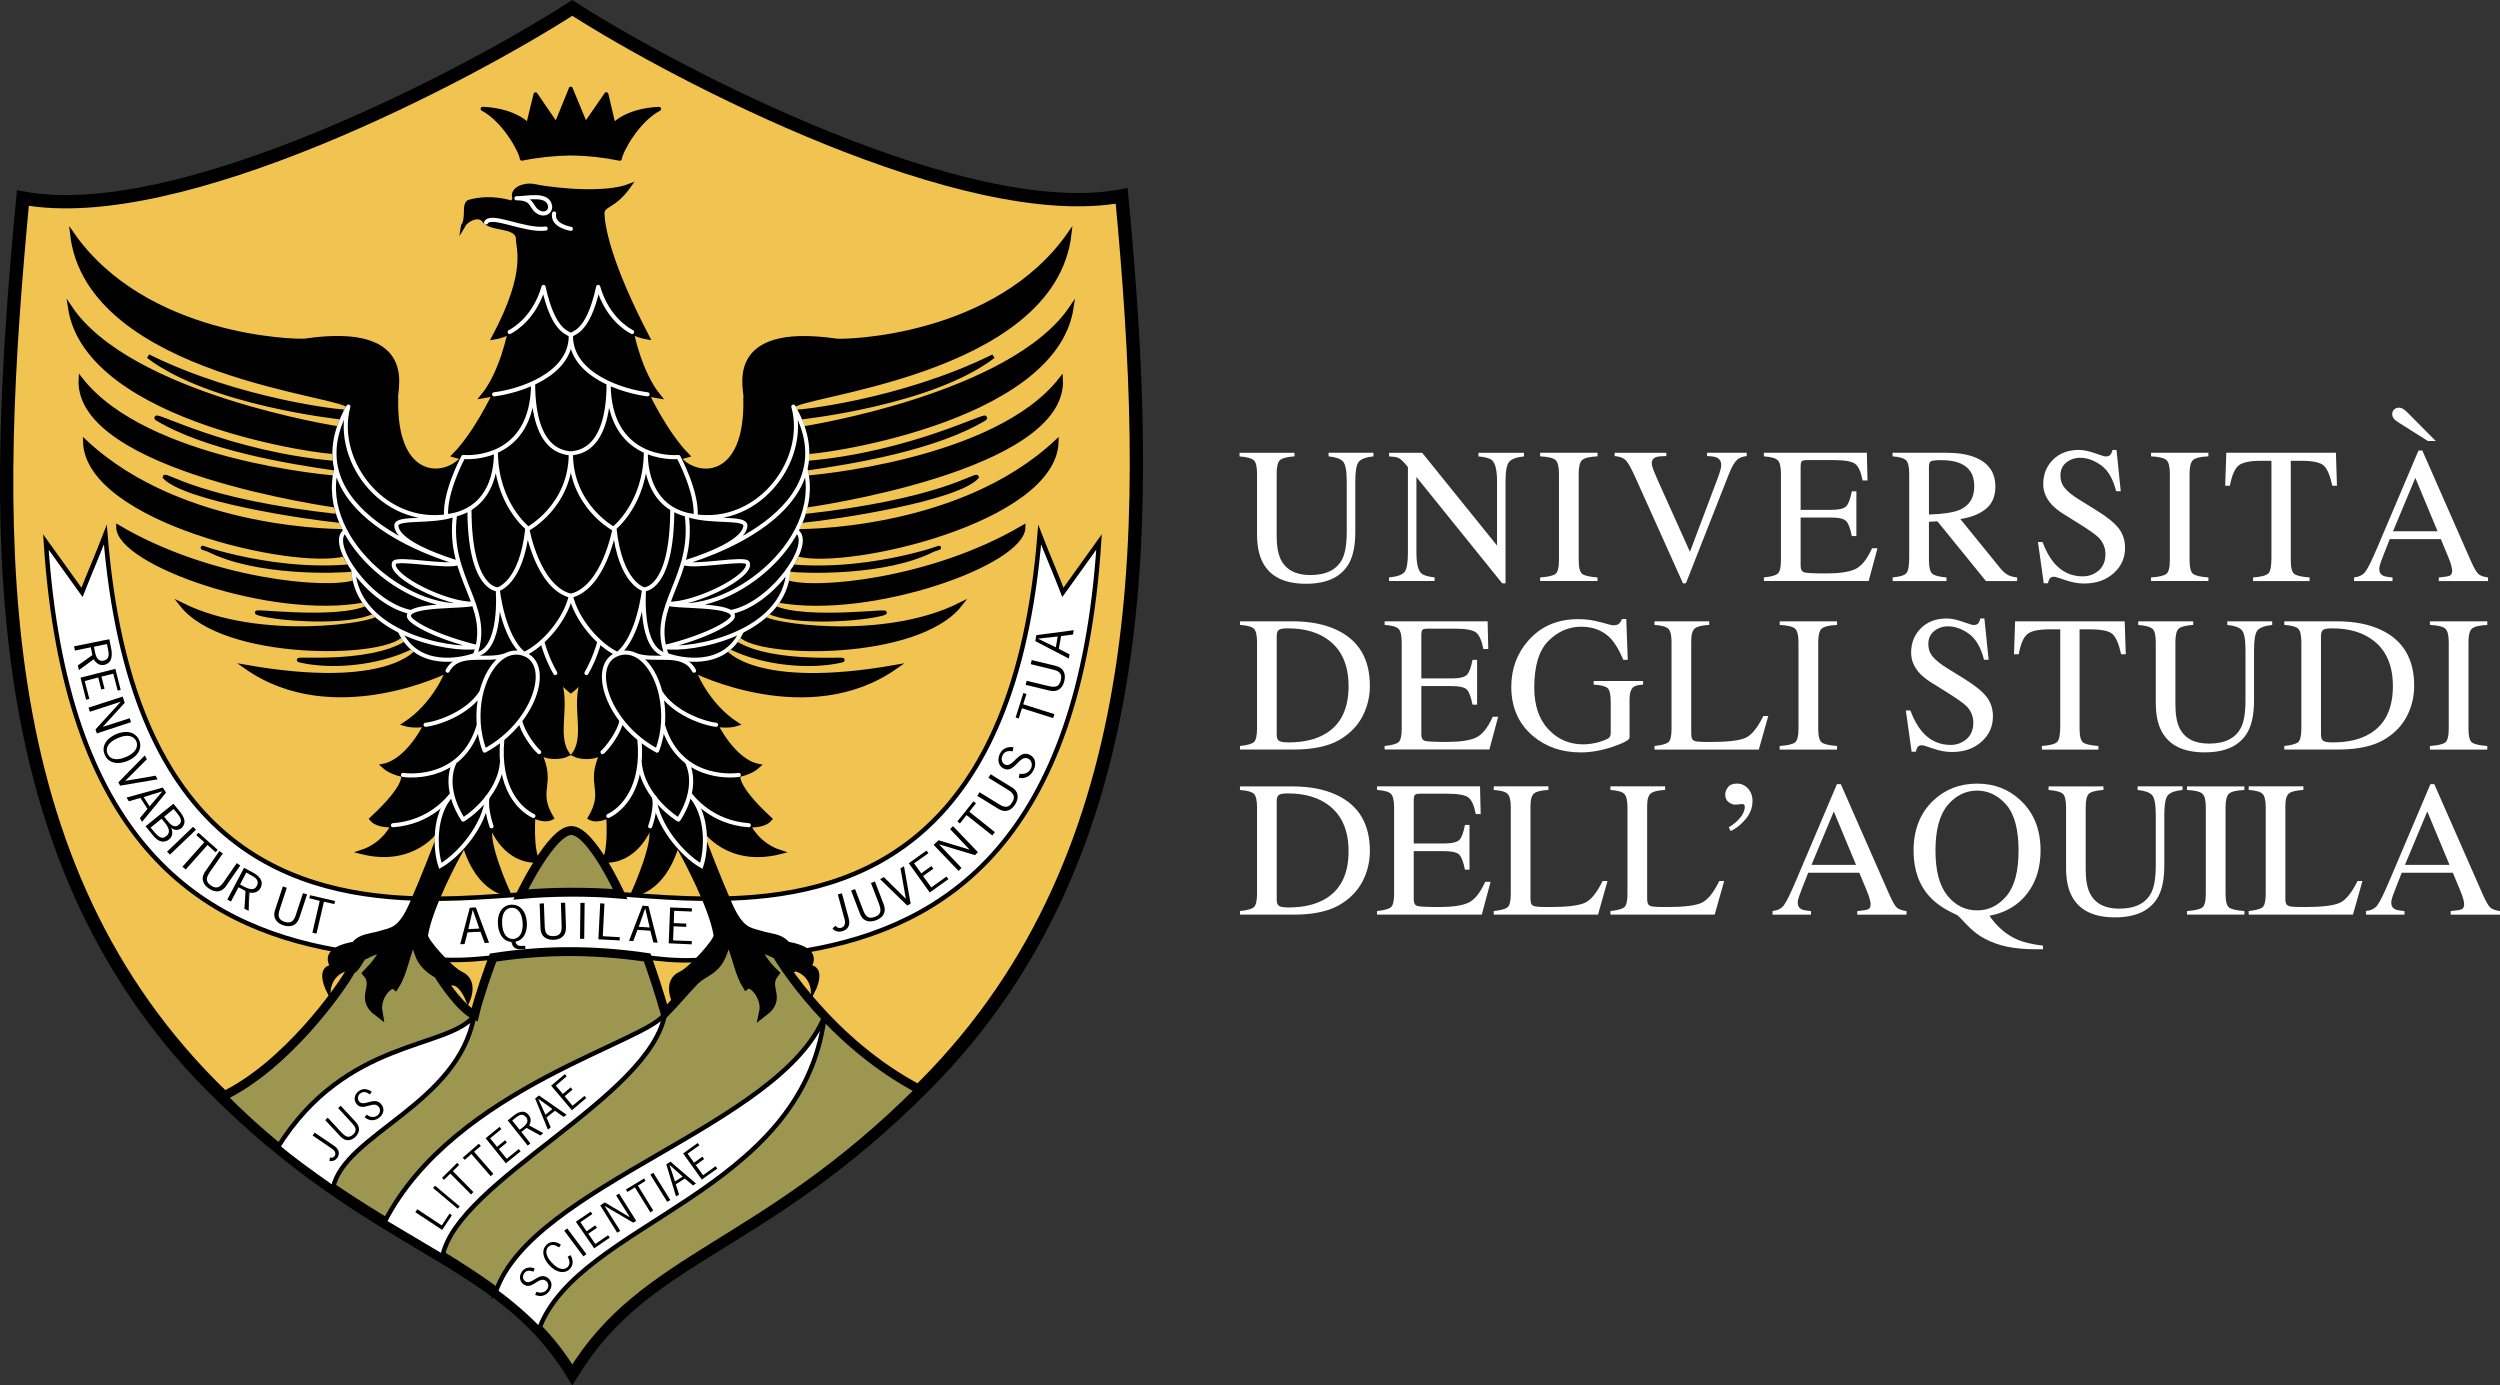 <?xml version="1.0" encoding="UTF-8"?>
<svg id="Livello_2" data-name="Livello 2" xmlns="http://www.w3.org/2000/svg" viewBox="0 0 494.08 273.79">
  <rect x="0" y="0" width="494.08" height="273.79" fill="#333333" stroke="none"/>
  <defs>
    <style>
      .cls-1, .cls-2, .cls-3, .cls-4 {
        fill-rule: evenodd;
      }

      .cls-1, .cls-5 {
        stroke-linecap: round;
        stroke-linejoin: round;
      }

      .cls-1, .cls-5, .cls-3, .cls-6 {
        stroke-width: .81px;
      }

      .cls-1, .cls-3, .cls-7, .cls-8, .cls-9 {
        stroke: #000;
      }

      .cls-2, .cls-9 {
        fill: #fff;
      }

      .cls-5, .cls-8, .cls-6 {
        fill: none;
      }

      .cls-5, .cls-6 {
        stroke: #fff;
      }

      .cls-3, .cls-7, .cls-8, .cls-9, .cls-6 {
        stroke-miterlimit: 6.45;
      }

      .cls-7 {
        fill: #9c9650;
        stroke-width: 1.76px;
      }

      .cls-8 {
        stroke-width: 2.63px;
      }

      .cls-9 {
        stroke-width: .89px;
      }

      .cls-10 {
        fill: #f1c350;
      }
    </style>
  </defs>
  <g id="Livello_1-2" data-name="Livello 1">
    <g id="logo-univaq">
      <g id="Path">
        <path class="cls-10" d="m113.1,271.3c14.62-23.68,37.41-24.29,69.79-56.92,45.83-46.19,44.71-112.8,38.8-175.67-30.96,5.81-88.13-23.98-108.58-37.16C92.64,14.74,35.48,44.92,4.52,39.14-1.4,102-3.96,168.48,41.87,214.66c32.38,32.63,56.61,32.96,71.23,56.64"/>
      </g>
      <g id="Path1">
        <path class="cls-8" d="m113.1,271.3c-14.62-23.68-38.85-24.01-71.23-56.64C-3.96,168.48-1.4,102,4.52,39.14,35.48,44.92,92.64,14.74,113.1,1.56c20.46,13.17,77.62,42.97,108.58,37.16,5.91,62.86,7.03,129.48-38.8,175.67-32.38,32.63-55.08,33.1-69.7,56.78l-.08.13Z"/>
      </g>
      <g id="Path2">
        <path class="cls-9" d="m66.33,187.72c-27.39-4.89-53.45-22.15-57.26-80.6l7.14,9.95c1.56-3.97,3.08-7.45,4.61-11.42,4.83,60.04,34.9,70.97,60.97,71.91l4.71.06c10.52-.08,20.36-1.44,26.78-1.3,6.3-.14,15.75,1.22,26.26,1.3l4.71-.06c26.03-.88,56.37-11.7,61.22-71.91,1.53,3.97,3.06,7.45,4.59,11.42l7.14-9.95c-3.79,58.83-30.16,75.91-57.64,80.69l-21.86,1.93c-8.31.4-13.23-1.66-24.41-1.66-11.82.03-16.67,1.9-25.46,1.61l-21.5-1.96Z"/>
      </g>
      <g id="Shape">
        <path class="cls-4" d="m20.03,130.6c.14.03.28,0,.42-.03.97-.19,1.17-.92.94-2.03l-.25-1.25-1.11.22v-.87l1.58-.3.36,1.83c.08.33.11.64.11.89v.42c-.05,1.36-.86,1.78-1.5,1.92-.19.03-.39.03-.56.03v-.83Zm-1.47-2.78l.22,1.08c.25,1.25.75,1.64,1.25,1.7v.83c-.61-.08-1.17-.5-1.5-1.14l-2.94,2.14-.2-.92,2.86-2.03-.3-1.55-3.14.64-.17-.83,5.39-1.09v.87l-1.47.3Z"/>
      </g>
      <g id="Path3">
        <path class="cls-4" d="m23.25,136.47l-.86-3.33-2.34.58.61,2.39-.64.17-.61-2.39-2.67.7.92,3.53-.64.17-1.11-4.36,6.89-1.75,1.05,4.17-.61.14Z"/>
      </g>
      <g id="Path4">
        <path class="cls-4" d="m17.75,140.66l-.25-.81,6.75-2.19.39,1.25-4.34,4.75,5.34-1.72.25.78-6.76,2.23-.25-.8,5-5.48-6.14,2Z"/>
      </g>
      <g id="Shape1">
        <path class="cls-4" d="m24.08,149.89c.25-.08.53-.17.81-.28,1.97-.83,2.47-2.06,2.06-3.09-.39-.86-1.33-1.36-2.86-.95v-.83c1.64-.33,2.89.3,3.42,1.56.64,1.5-.14,3.17-2.31,4.09-.39.14-.75.28-1.11.33v-.83Zm-.78-4.03c-2,.84-2.5,2.06-2.05,3.09.36.86,1.31,1.37,2.84.94v.83c-1.61.31-2.89-.3-3.39-1.56-.67-1.53.14-3.17,2.28-4.08.39-.17.75-.28,1.11-.33v.83c-.25.06-.5.17-.78.28"/>
      </g>
      <g id="Path5">
        <path class="cls-4" d="m23.75,155.28l-.36-.67,5.22-5.31.42.75-4.28,4.28,6-1.03.39.72-7.39,1.25Z"/>
      </g>
      <g id="Shape2">
        <path class="cls-4" d="m32.09,156.39l-1.84.56v-.75l1.92-.56.64,1-2.55,3.14v-1.23l1.84-2.16Zm-1.84.56l-1.86.58,1.17,1.83.69-.81v1.23l-2.17,2.64-.44-.73,1.5-1.83-1.39-2.17-2.28.67-.47-.73,5.25-1.45v.75Z"/>
      </g>
      <g id="Shape3">
        <path class="cls-4" d="m32.92,162c.64.78,1.45,1.81,2.39,1.03.97-.8.17-1.72-.48-2.53l-.53-.61-1.39,1.14v-1.08l1.36-1.11,1.39,1.7c.56.72.78,1.31.81,1.8v.08c-.03.56-.31.98-.61,1.25-.61.47-1.36.47-2.03-.05.39.88.28,1.7-.42,2.28-.17.11-.3.23-.5.31v-1c.53-.47.73-1.08,0-2.17v-1.03Zm0,0v1.03c-.08-.11-.2-.25-.31-.39l-.67-.83-2.17,1.75.64.77c1.2,1.48,1.83,1.42,2.42.92.03,0,.06-.03.08-.06v1c-.67.28-1.61.25-2.69-1.11l-1.45-1.78,4.14-3.36v1.08l-.47.39.47.58Z"/>
      </g>
      <g id="Path6">
        <path class="cls-4" d="m33.59,168.9l-.58-.58,5.14-4.92.58.58-5.14,4.92Z"/>
      </g>
      <g id="Path7">
        <path class="cls-4" d="m42.59,168.42l-1.58-1.42-4.31,4.84-.64-.55,4.31-4.84-1.58-1.39.42-.5,3.81,3.39-.42.47Z"/>
      </g>
      <g id="Path8">
        <path class="cls-4" d="m44.7,175.09c-1.11,1.56-2.5,1.14-3.44.5-.92-.64-1.78-1.81-.7-3.36l2.78-4.03.7.47-2.5,3.58c-.61.92-1.17,1.86.14,2.75,1.31.92,2,.08,2.64-.84l2.47-3.58.69.47-2.78,4.02Z"/>
      </g>
      <g id="Shape4">
        <path class="cls-4" d="m49.18,175.62c.92.28,1.34-.08,1.58-.55.44-.86.03-1.47-.97-2l-.61-.33v-.72l.69.36c1.42.75,1.84,1.53,1.86,2.2v.09c-.03.3-.11.61-.25.83-.39.75-1.25,1.09-2.17.89l-.14,2.44v-3.2Zm-1.75-.83l.98.53c.31.14.55.25.78.3v3.2l-.05,1.2-.83-.42.22-3.5-1.39-.75-1.5,2.83-.72-.39,3.31-6.28.97.5v.72l-.53-.28-1.22,2.34Z"/>
      </g>
      <g id="Path9">
        <path class="cls-4" d="m59.15,181.4c-.61,1.81-2.08,1.81-3.14,1.48-1.06-.36-2.25-1.25-1.64-3.06l1.53-4.64.78.28-1.36,4.14c-.33,1.05-.59,2.08.92,2.58,1.5.5,1.95-.5,2.28-1.53l1.36-4.14.81.25-1.53,4.64Z"/>
      </g>
      <g id="Path10">
        <path class="cls-4" d="m66.08,178.68l-2.06-.47-1.47,6.31-.81-.2,1.45-6.28-2.06-.51.14-.61,4.95,1.14-.14.61Z"/>
      </g>
      <g id="Shape5">
        <path class="cls-4" d="m93.65,183.57l1.08-.06-1.08-3.08v-1.09h.39l2.61,6.98-.86.05-.83-2.22-1.3.05v-.64Zm-.2-3.73h-.03l-.86,3.78,1.09-.05v.64l-1.25.06-.59,2.31-.86.03,1.89-7.2.81-.06v1.09l-.2-.59Z"/>
      </g>
      <g id="Shape6">
        <path class="cls-4" d="m101.26,185.57h.2c1.08-.08,1.97-1.06,1.83-3.22-.14-2.03-1.03-2.92-2.03-2.94v-.62c1.53.03,2.73,1.28,2.86,3.51.09,1.39-.28,3.39-2.25,3.81.2.86.86.86,1.36.83l.56-.03.05.64-.56.03c-.89.06-1.64,0-2.03-.83v-1.17Zm-2.03-2.97c.11,2.03,1,2.92,2.03,2.97v1.17c-.08-.17-.14-.36-.19-.58-1.97-.17-2.58-2.12-2.67-3.51v-.72c.09-1.89,1.17-3.06,2.61-3.14h.25v.62h-.19c-1.11.05-1.97,1.05-1.83,3.2"/>
      </g>
      <g id="Path11">
        <path class="cls-4" d="m111.85,183.27c.05,1.91-1.31,2.44-2.42,2.47-1.14.02-2.53-.39-2.61-2.28l-.17-4.89.84-.03.16,4.36c.03,1.11.17,2.17,1.75,2.11,1.59-.05,1.64-1.14,1.59-2.22l-.14-4.36.84-.03.17,4.87Z"/>
      </g>
      <g id="Path12">
        <path class="cls-4" d="m114.63,185.54l.08-7.11h.83s-.08,7.11-.08,7.11h-.83Z"/>
      </g>
      <g id="Path13">
        <path class="cls-4" d="m119.13,185.02l3.36.2-.03.64-4.2-.22.36-7.11.84.05-.33,6.45Z"/>
      </g>
      <g id="Shape7">
        <path class="cls-4" d="m127.52,179.51l-.2.55v-1.03l.83.05,1.83,7.23-.86-.06-.58-2.31-1.23-.08v-.64l1.09.09-.89-3.81Zm-.2.55l-1.08,3.11,1.08.05v.64l-1.33-.09-.84,2.22-.83-.06,2.67-6.95.33.03v1.03Z"/>
      </g>
      <g id="Path14">
        <path class="cls-4" d="m136.72,180.15l-3.48-.14-.08,2.42,2.48.11-.03.64-2.48-.11-.11,2.78,3.7.14-.03.64-4.53-.2.28-7.09,4.31.17-.03.64Z"/>
      </g>
      <g id="Path15">
        <path class="cls-4" d="m167.74,181.55c.44,1.64-.5,2.28-1.33,2.5-.72.2-1.5,0-1.89-.58l.64-.53c.17.36.61.55,1.06.44.64-.17.94-.8.72-1.61l-1.36-5,.81-.22,1.36,5Z"/>
      </g>
      <g id="Path16">
        <path class="cls-4" d="m174.65,178.76c.67,1.78-.47,2.73-1.5,3.11-1.06.39-2.53.48-3.2-1.31l-1.75-4.56.78-.3,1.56,4.06c.39,1.03.86,2.03,2.37,1.44,1.47-.55,1.16-1.61.78-2.64l-1.56-4.05.78-.31,1.75,4.56Z"/>
      </g>
      <g id="Path17">
        <path class="cls-4" d="m179.96,178.6l-.67.36-5.36-5.22.75-.39,4.31,4.25h.03l-1.06-6,.7-.39,1.31,7.39Z"/>
      </g>
      <g id="Path18">
        <path class="cls-4" d="m183.49,168.62l-2.84,2,1.42,1.98,2-1.44.39.53-2.03,1.44,1.62,2.25,3-2.14.39.5-3.69,2.64-4.14-5.78,3.5-2.5.39.52Z"/>
      </g>
      <g id="Path19">
        <path class="cls-4" d="m190.02,171.54l-.58.58-4.92-5.14.94-.92,6.17,1.86-3.86-4.06.58-.58,4.92,5.14-.59.58-7.11-2.14,4.45,4.67Z"/>
      </g>
      <g id="Path20">
        <path class="cls-4" d="m192.89,158.75l-1.33,1.67,5.05,4.03-.5.67-5.09-4.03-1.31,1.66-.5-.41,3.17-3.97.5.38Z"/>
      </g>
      <g id="Path21">
        <path class="cls-4" d="m199.92,155.56c1.64,1,1.31,2.41.73,3.39-.61.95-1.72,1.9-3.36.89l-4.14-2.55.44-.72,3.7,2.28c.94.59,1.92,1.09,2.75-.28.84-1.33-.05-2-.97-2.56l-3.73-2.3.44-.69,4.14,2.56Z"/>
      </g>
      <g id="Path22">
        <path class="cls-4" d="m200.14,148.47c-.83-.11-1.58-.06-2.03.86-.31.64-.11,1.47.5,1.77,1.61.75,2.64-3.03,4.89-1.94,1.11.53,1.36,1.78.8,2.97-.61,1.28-1.75,1.86-2.97,1.58l.17-.8c.86.19,1.81-.14,2.25-1.03.34-.75.14-1.61-.55-1.95-1.78-.84-2.69,3-4.83,1.97-1.06-.5-1.31-1.75-.78-2.89.53-1.14,1.64-1.5,2.7-1.33l-.14.78Z"/>
      </g>
      <g id="Path23">
        <path class="cls-4" d="m202.86,137.16l-.64,2.03,6.17,1.95-.25.78-6.17-1.95-.64,2.03-.61-.2,1.53-4.84.61.2Z"/>
      </g>
      <g id="Path24">
        <path class="cls-4" d="m208.62,131.6c1.86.44,2,1.92,1.72,3-.25,1.08-1.03,2.3-2.89,1.89l-4.75-1.14.2-.81,4.25,1.03c1.08.25,2.14.41,2.5-1.14.39-1.53-.64-1.89-1.72-2.14l-4.23-1.03.2-.81,4.73,1.14Z"/>
      </g>
      <g id="Shape8">
        <path class="cls-4" d="m207.11,127.18l1.56.75.36-2.14-1.92.22v-.78l5.09-.69-.14.86-2.36.31-.44,2.53,2.11,1.08-.14.83-4.11-2.14v-.83Zm-1.95-.95l1.95.95v.83l-2.5-1.31.19-1.17,2.31-.31v.78l-1.95.22Z"/>
      </g>
      <g id="Path25">
        <path class="cls-7" d="m43.92,216.7c27.65,28.13,55.5,31.82,69.18,54.61,14.21-23.23,37.32-24.5,68.75-55.94-17.84-9.3-27.77-25.69-28.32-26.7-1.14-.6-2.79-1.2-3.86-1.45,0,1.14,1.74,3.62,3.39,5.14-2.25,2.88,1.59,4.79-2.14,7.64.63-2.89-2.21-6.21-3.39-5.37-2.04-3.33-2.48-9.38-4.09-8.48-1.29,6.26-4.26,5.34-6.72,8.28-.82.82-3.77,4.24-5.28,5.76-1.31-4.47-2.38-7.71-3.54-10.97-11.51-1.68-21.25-1.39-30.45.03-.7,1.77-2.88,7.93-3.66,11.36-2.69-1.3-6.07-6.19-7.19-8.07-3.28-1.9-3.76-3.6-4.42-6.39-1.64-.87-1.98,5.14-4.08,8.48-.87-.78-3.97,2.01-3.39,5.37-3.73-2.82.14-4.93-2.11-7.64,1.12-1.12,3.23-3.5,3.39-5.13-1.02.22-2.8.86-3.84,1.44-.26.06-.39.12-.51.24-.65.55-1.33,2.43-2.21,2.73-1.94,3.66-12.9,19.11-25.49,25.07Z"/>
      </g>
      <g id="Path26">
        <path class="cls-7" d="m102.91,176.78s6.05-12.64,9.99-12.64,9.68,12.57,9.68,12.57c-6.06-.56-14.01-.48-19.67.07Z"/>
      </g>
      <g id="Path27">
        <path class="cls-9" d="m98,255.27c2.75,1.95,6.56,5.26,8.53,7.42,7.75-21.2,52.02-26.62,56.43-61.85-8.67,21.59-57.71,33.32-64.97,54.44Z"/>
      </g>
      <g id="Path28">
        <path class="cls-4" d="m105.45,251.32c-.69-.25-1.36-.36-1.86.33-.34.47-.31,1.2.2,1.56,1.27.95,2.67-1.97,4.47-.67.89.67.95,1.75.28,2.64-.69.95-1.75,1.19-2.78.72l.28-.61c.69.31,1.58.22,2.05-.44.42-.53.36-1.31-.19-1.7-1.42-1.06-2.73,1.94-4.45.66-.83-.61-.89-1.69-.28-2.53.61-.83,1.61-.95,2.5-.59l-.22.61Z"/>
      </g>
      <g id="Path29">
        <path class="cls-4" d="m110.48,246.52c-.64-.42-1.39-.75-2.06-.14-.67.61-.69,1.75.64,3.17,1.31,1.42,2.42,1.5,3.09.89.61-.58.42-1.41.03-2.06l.56-.33c.58.92.64,2-.2,2.81-1,.92-2.59.7-4-.83-1.42-1.55-1.5-3.14-.5-4.06.86-.78,1.92-.61,2.81.03l-.36.53Z"/>
      </g>
      <g id="Path30">
        <path class="cls-4" d="m111.51,243.23l.6-.45,3.79,5.07-.6.45-3.79-5.07Z"/>
      </g>
      <g id="Path31">
        <path class="cls-4" d="m117.07,239.93l-2.36,1.61,1.22,1.81,1.7-1.17.33.48-1.7,1.16,1.39,2.03,2.53-1.73.33.48-3.08,2.11-3.62-5.25,2.92-2,.33.47Z"/>
      </g>
      <g id="Path32">
        <path class="cls-4" d="m122.57,243.26l-.59.36-3.36-5.4.92-.58,4.86,2.89.03-.03-2.67-4.25.59-.36,3.39,5.39-.59.36-5.64-3.31v.03l3.06,4.89Z"/>
      </g>
      <g id="Path33">
        <path class="cls-4" d="m127.57,233.39l-1.5.92,3.03,4.92-.58.36-3.03-4.92-1.5.89-.3-.47,3.61-2.2.28.5Z"/>
      </g>
      <g id="Path34">
        <path class="cls-4" d="m132.47,237.17l-.61.36-3.33-5.39.59-.36,3.36,5.39Z"/>
      </g>
      <g id="Shape9">
        <path class="cls-4" d="m133.6,233.37l1.31-.84-1.31-1.17v-.83l3.94,3.36-.58.39-1.61-1.36-1.75,1.11v-.66Zm0,3.08l.61-.36-.61-1.89v2.25Zm-1.28-6.22l1.08,3.28.2-.14v.66l-.03.03.03.14v2.25l-1.92-6.34.84-.53,1.08.95v.83l-1.28-1.14Z"/>
      </g>
      <g id="Path35">
        <path class="cls-4" d="m138.22,226.34l-2.33,1.66,1.28,1.78,1.64-1.19.34.47-1.64,1.2,1.44,2,2.47-1.78.34.47-3.06,2.17-3.69-5.17,2.89-2.06.33.45Z"/>
      </g>
      <g id="Path36">
        <path class="cls-9" d="m76,241.49c3.67,2.19,7.98,4.75,11.45,6.81,2.89-14.95,41.3-31.43,43.99-48.11-2.31,5.45-41.68,14.48-55.44,41.3Z"/>
      </g>
      <g id="Path37">
        <path class="cls-4" d="m87.31,242.18l1.53-2.33.47.33-1.92,2.89-5.31-3.5.39-.58,4.84,3.19Z"/>
      </g>
      <g id="Path38">
        <path class="cls-4" d="m85.59,234.79l.39-.46,4.87,4.09-.39.46-4.87-4.09Z"/>
      </g>
      <g id="Path39">
        <path class="cls-4" d="m90.75,230.23l-1.25,1.22,4.06,4.14-.47.47-4.09-4.11-1.25,1.22-.39-.39,3-2.97.39.42Z"/>
      </g>
      <g id="Path40">
        <path class="cls-4" d="m95.03,226.48l-1.34,1.14,3.81,4.36-.53.47-3.81-4.39-1.31,1.17-.39-.45,3.17-2.75.39.45Z"/>
      </g>
      <g id="Path41">
        <path class="cls-4" d="m99.09,223.15l-2.22,1.81,1.36,1.7,1.59-1.31.36.44-1.59,1.3,1.55,1.92,2.39-1.92.36.45-2.92,2.36-4-4.95,2.75-2.25.36.44Z"/>
      </g>
      <g id="Shape10">
        <path class="cls-4" d="m102.73,223.26l.69-.53c1.06-.86.92-1.47.53-1.95-.36-.44-.78-.56-1.22-.39v-.59c.89-.28,1.44.16,1.78.59.47.58.47,1.36.05,2.02l2.81,1.53-.58.47-2.72-1.5-1.03.8,1.78,2.26-.53.44-1.55-1.97v-1.19Zm-.03.03l.03-.03v1.19l-2.39-3.03,1.2-.95c.44-.36.86-.59,1.2-.67v.59c-.22.08-.45.22-.67.39l-.84.67,1.47,1.83Z"/>
      </g>
      <g id="Shape11">
        <path class="cls-4" d="m107.79,220.28v.03l1.39-1.12-1.39-1.03v-.78l4.17,2.92-.56.44-1.72-1.22-1.67,1.33.83,1.95-.56.45-.5-1.22v-1.75Zm-1.39-3.11h-.03l1.42,3.11v1.75l-2.03-4.92.75-.61,1.28.89v.78l-1.39-1Z"/>
      </g>
      <g id="Path42">
        <path class="cls-4" d="m112.01,212.7l-2.17,1.86,1.39,1.64,1.56-1.3.36.44-1.56,1.3,1.56,1.89,2.36-1.94.36.41-2.84,2.42-4.11-4.86,2.72-2.28.36.42Z"/>
      </g>
      <g id="Path43">
        <path class="cls-9" d="m54.95,226.64c13.48-21.48,33.44-19.21,38.75-25.86-3.17,17.54-25.69,23.38-27.89,34-5.06-3.58-8.09-5.75-10.86-8.14Z"/>
      </g>
      <g id="Path44">
        <path class="cls-4" d="m66.05,226.46c1.22.86,1,1.77.61,2.36-.36.5-.97.77-1.56.61l.11-.69c.31.17.7.05.92-.25.31-.48.11-1.06-.5-1.45l-3.84-2.62.39-.58,3.86,2.61Z"/>
      </g>
      <g id="Path45">
        <path class="cls-4" d="m70.3,221.73c1.14,1.25.58,2.33-.08,2.97-.69.64-1.81,1.12-2.98-.14l-2.97-3.2.5-.47,2.67,2.87c.67.72,1.39,1.36,2.34.47.97-.89.36-1.64-.31-2.36l-2.64-2.87.5-.47,2.97,3.2Z"/>
      </g>
      <g id="Path46">
        <path class="cls-4" d="m73.11,216.31c-.61-.44-1.19-.72-1.89-.22-.47.33-.64,1.06-.28,1.55.94,1.28,3.14-1.14,4.47.67.67.88.39,1.94-.5,2.61-.95.69-2.03.61-2.86-.14l.44-.5c.56.5,1.42.67,2.08.17.55-.39.72-1.14.3-1.67-1.03-1.42-3.17,1.06-4.45-.66-.61-.84-.34-1.89.5-2.5.83-.61,1.81-.42,2.56.16l-.39.53Z"/>
      </g>
      <g id="Path47">
        <path class="cls-1" d="m112.82,30.33c3.28.03,6.53.39,9.67,1.03.23-1.56,3.5-7.59,7.76-9.84-6.48.28-8.98,3.2-8.98,3.2l-1.44-6.09-4.12,5.97-2.92-7.06h.03l-2.89,7.09-4.09-5.98-1.47,6.06s-2.5-2.92-8.98-3.2c4.25,2.25,7.53,8.28,7.75,9.84,3.14-.64,6.39-.98,9.64-1.03"/>
      </g>
      <g id="Path48">
        <path class="cls-3" d="m112.82,136.58c1.31-1.03,2.28-2.19,3.08-3.56-3.3,5.06.48,12.03-2.5,16.07,1.28.67,4.17.89,5.67-.45-3.14,6.67.89,7.26-2.48,13.01,1.59.81,3.62-.39,3.62-.39,0,0,.5,6.72-.86,8.86,6.31.17,8.78-6,9.14-6.81,1.5,2.64-3.45,13.4-3.45,13.4,0,0,5.91-.16,8.78-9.75,1.79,2.97,6.78,12.64,7.59,17.78.47.86-5.14,6.95-6.92,7.67-3.14,1.45-1.37,5.31-1.37,5.31,0,0,1.5-4,3.58-3.28,2.42-2.83,5.53-2.11,6.75-8.28,1.64-.87,2.08,5.39,4.09,8.47.83-.77,4,2,3.39,5.37,3.73-2.83-.14-4.84,2.11-7.64-3.45-3.45-3.39-5.14-3.39-5.14,0,0,2.17.53,3.83,1.45,1.34.11,1.78,3.89,3.81,2.89,3.3,1.03,3.39,4.33,3.39,4.33,0,0,2.37-4.64-.78-4.78,3.08-4.84-8.26-4.78-4.31-4.72-1.39-1.53-3.25-1.42-5.31-2.06-2.06-.64-3.7-.5-5.95-5.59-2.25-5.09-5.03-12.37-5.03-12.37l-.13-2.47s4.58,7.14,15.03,4.5c-4.61-1.5-6.25-5.31-6.25-5.31,0,0,2.97.31,4.25-1.22-7.42-6.84-6.22-8.73-6.22-8.73,0,0,2.31-.33,3.89-1.78-4.92-.97-8.37-8.11-8.37-8.11,0,0,2.42.39,4.11-.14-6.06-3.92-8.47-10.56-8.47-10.56,0,0,22.62,11.42,39.88-.75-28.04,4.95-33.77-3.06-33.77-3.06,0,0,.66-.42,1.08-.83,6.92,3.39,16.01,3.97,21.79,2.67,3.34-.75-13.23,1.27-20.92-3.59.42-.53.89-1.22,1.03-1.55,3.75,4.31,35.1,4.73,43.49-5.92-15.48,7.7-38.59,3.87-38.9,2.49.61-.53.46-.36,1.18-1.08,4.98,2.42,18.65,1.46,22.55.29,2.92-.86-15.21,1.8-21.71-1.2.42-.47.68-.91.99-1.33,18.23,3.33,48.43-7.39,48.43-14.53-17.98,10.64-41.37,12.8-46.81,10.86.3-1.62.31-1.85.36-2.45,3.14.36,19.22.93,28.69-3.96,5.53-1.97-11.08,4.92-28.25,3.31.44-.81.91-1.33,1.35-2.36,9.89,2.67,50.8-6.7,51.21-22.26-19.43,18.2-51.49,17.67-51.49,17.67,0,0,.5-.96,1-2.02,7.56-.75,30.56-4.32,34.73-8.65-.08-.75-7.13,4.76-34.42,7.73.3-.65.6-2.11.6-2.11,0,0,51.41-7.06,50.44-24.98-12.86,16.56-50.19,19.45-50.19,19.45,0,0-.19-1.24-.31-1.76,9.67-1.39,25.77-4.08,35.44-9.91,1.42-1.58-14.19,7-35.23,8.78.14-1.14.15-1.65.13-2.22,0,.52,48.89-5.59,52.28-28.54-11.73,17.56-53.06,23.93-53.06,23.93,0,0-.53-1.4-.84-2.11.47-.1,26.02-2.72,38.42-12.14-18.09,8.95-38.86,11.14-39,10.91-.22-.36-.31-.54-.55-.94-.77-2.42,51.42-6.06,54.61-34.18-14.42,20.71-44.33,21.32-46.02,21.12-22.71-3.31-17.59,10.31-18.04,11.34.44,16.68-9.83,16.11-13.25,11.7.47-.05.52.03,1.8-.36-4.25-4.28-7.92-12.03-7.92-12.03,0,0,1.58.19,2.28.33-3.82-4.67-5.36-12.64-5.36-12.64,0,0,1.36.75,3.14,1.03-7.92-15.23-8.84-22.12-8.95-24.51.11-1.92,2.2-1.14,5.25-5.42-3.98,1.5-10.83.93-11.53.91,0,0-4.86-.36-6.92-.86-2.2-.5-4.59.53-4.25,2.09.31.42-.44,1.17-.44,1.17,0,0-4.03-1.47-8.53-.17-1.06.75,0,3.06-1.2,4.97.14-1.03,3-2.92,4.2-1.33,1.33,1.89,6.14.89,6.73,3.36-.14,2.03,2.39,6.39-4.78,19.81,1.78-.28,3.14-1.06,3.14-1.06,0,0-1.51,7.97-5.34,12.64.7-.14,2.28-.33,2.28-.33,0,0-3.67,7.75-7.92,12.03,1.28.39,1.33.31,1.81.36-3.42,4.41-13.7,4.98-13.25-11.7-.45-1.03,4.67-14.65-18.04-11.34-1.69.2-31.6-.41-46.02-21.12,3.19,28.12,55.39,31.76,54.61,34.18-.24.4-.33.57-.55.94-.14.22-20.91-1.96-39-10.91,12.4,9.42,37.94,12.04,38.42,12.14-.31.71-.84,2.11-.84,2.11,0,0-41.33-6.36-53.06-23.93,3.39,22.96,52.29,29.07,52.28,28.54-.02.57,0,1.08.13,2.22-21.04-1.78-36.65-10.37-35.23-8.78,9.67,5.84,25.77,8.53,35.44,9.91-.12.51-.31,1.76-.31,1.76,0,0-37.32-2.89-50.19-19.45-.97,17.93,50.44,24.98,50.44,24.98,0,0,.3,1.47.6,2.11-27.29-2.97-34.34-8.48-34.42-7.73,4.17,4.34,27.17,7.9,34.73,8.65.5,1.06,1,2.02,1,2.02,0,0-32.06.53-51.48-17.67.42,15.56,41.32,24.93,51.21,22.26.45,1.03.91,1.56,1.35,2.36-17.17,1.61-33.78-5.28-28.25-3.31,9.48,4.89,25.55,4.32,28.69,3.96.05.61.06.83.37,2.45-5.45,1.95-28.83-.21-46.81-10.86,0,7.14,30.2,17.87,48.43,14.53.3.42.57.86.99,1.33-6.5,3-24.63.34-21.71,1.2,3.89,1.17,17.57,2.13,22.55-.29.72.72.57.55,1.18,1.08-.31,1.39-23.42,5.21-38.9-2.49,8.39,10.65,39.74,10.23,43.49,5.92.14.34.6,1.02,1.03,1.55-7.7,4.86-24.26,2.84-20.93,3.59,5.78,1.31,14.87.73,21.79-2.67.42.42,1.08.83,1.08.83,0,0-5.72,8-33.77,3.06,17.26,12.17,39.88.75,39.88.75,0,0-2.42,6.64-8.47,10.56,1.7.53,4.11.14,4.11.14,0,0-3.45,7.14-8.37,8.11,1.58,1.45,3.89,1.78,3.89,1.78,0,0,1.19,1.89-6.22,8.73,1.28,1.53,4.25,1.22,4.25,1.22,0,0-1.64,3.81-6.25,5.31,10.45,2.64,15.03-4.5,15.03-4.5l-.13,2.47s-2.79,7.28-5.04,12.37c-2.25,5.08-3.89,4.95-5.95,5.59-2.05.64-3.92.53-5.3,2.06,3.95-.05-7.39-.11-4.31,4.72-3.14.14-.78,4.78-.78,4.78,0,0,.08-3.3,3.39-4.33,2.02,1,2.47-2.78,3.81-2.89,1.66-.92,3.83-1.45,3.83-1.45,0,0,.05,1.69-3.39,5.14,2.25,2.81-1.61,4.81,2.11,7.64-.61-3.36,2.56-6.14,3.39-5.37,2-3.08,2.44-9.34,4.08-8.47,1.22,6.17,4.34,5.44,6.75,8.28,2.08-.72,3.58,3.28,3.58,3.28,0,0,1.78-3.86-1.36-5.31-1.78-.72-7.39-6.81-6.92-7.67.81-5.14,5.8-14.81,7.59-17.78,2.86,9.59,8.78,9.75,8.78,9.75,0,0-4.95-10.76-3.45-13.4.36.81,2.84,6.98,9.15,6.81-1.36-2.14-.86-8.86-.86-8.86,0,0,2.03,1.19,3.61.39-3.36-5.75.67-6.34-2.47-13.01,1.5,1.34,4.39,1.11,5.67.45-2.97-4.03.81-11-2.5-16.07.8,1.37,1.78,2.53,3.08,3.56Z"/>
      </g>
      <g id="Shape12">
        <path class="cls-5" d="m107.18,126.85c.86,3,1.92,5.09,2.56,6.17m-13.43,24.55c-.28,2.11.45,4.63.83,5.74m12.37-121.12c-.45,2.47,3.31,3.03,3.31,3.03m-10.76-6.03c2.14,0,6.42-1.14,6.67,1.69,0,1.14-1.28,1.81-2.58.86-1.31-.95-.78-2.56-4.09-2.56Zm-6,4.78c.97-1.83,7.67,1.75,11.78,1.2"/>
      </g>
      <g id="Path49">
        <path class="cls-6" d="m93.89,129.43c-2.45.92-11.34,3-14.87-4.72"/>
      </g>
      <g id="Shape13">
        <path class="cls-5" d="m89.89,150.54c-2.64,5.48,1.66,11.44,1.66,11.44,0,0,7.14-4.34,7.67-11.45m-10.76-17.98c2.22-4.11,7.81-1.64,11.54-3.09m6.56,19.18c-.99-.84-3.33-3.94-3.75-6.22m2.61,18.84c-2.64-1.25-7.09-5.48-6.14-15.15m-21.62,16.98c7.41-.54,10.98-5.39,11.68-6.09m-9.7-3.85c1.92.28,11.9.77,14.99-9.88m-10.52-.03c2.75-.31,8.62-2.5,11.03-6.5m-.17.75c1.2-5.59,4.72-9.67,8.62-8.23,5.67,2.09,2.05,13.84-7.81,19.09-1.39-3.59-1.5-7.5-.81-10.87Zm-.66-9.62c-5.23.84-23.85-2.52-24.5-15.33m-1.52-7.6c-3.7,2.25,4.75,14.46,12.92,16.02m-14.76-28.31c-3.69,14.79,15.71,29.38,27.16,26.66m.7,8.56c-7.95-1.95-13.06-4.73-13.48-5.97-.64-2.59,11.26-1.88,12.78-2.59-5.21.23-16.64-5.37-15.75-8.03.41-1.22,10.56.99,12.81-.03-2.23-.69-12.05-3.76-12.34-7.31-.15-1.9,6.96-.53,11.6-2.22-13.6,3.27-24.1-10.42-21.08-21.37-12.04,20.97,19.17,30.18,21.81,30.9m-.73-9.53c-1.7,12.59,7.54,18.01,3.96,27.71,5.5-.83,4.48-12.95,4.48-12.95m-5.59-15.92c0,16.06,5.59,15.92,5.59,15.92,0,0,4.67-1.11,5.84-11.98,0,0,2.03,11.59,8.61,13.25-1.08,4.75-5.47,9.81-9.23,11.5-4.23-3.31-5.23-12.78-5.23-12.78m-.36-27.23c0,.54.64,11.6-9.84,12.8-.33-4.86,3.39-11.72,3.39-11.72,1.06.11,13.78.7,13.81-14.59m-7.36,13.51c.03,10.34,6.39,15.26,6.39,15.26,0,0,8.42-4.53,8.42-14.87-.64-.25-7.45.33-7.45-13.89m-4.64-10.12c1.08-.55,4.97-2.95,6.7-8.92,2.14,9.81,5.39,8.9,5.39,9.67,0,7.9-10.53,11-15.15,11.56"/>
      </g>
      <g id="Path50">
        <path class="cls-6" d="m89.33,157c-3.73,4-3.36,10.93-2.31,14.12,3.75-2.14,8.75-8,9.28-13.5"/>
      </g>
      <g id="Shape14">
        <path class="cls-5" d="m118.46,126.85c-.86,3-1.92,5.08-2.56,6.17m13.43,24.55c.28,2.11-.44,4.63-.83,5.74"/>
      </g>
      <g id="Path51">
        <path class="cls-6" d="m131.74,129.43c2.45.92,11.34,3,14.87-4.72"/>
      </g>
      <g id="Shape15">
        <path class="cls-5" d="m135.74,150.54c2.64,5.48-1.66,11.44-1.66,11.44,0,0-7.14-4.34-7.67-11.45m10.76-17.98c-2.22-4.11-7.82-1.64-11.54-3.09m-6.55,19.18c.99-.84,3.33-3.94,3.75-6.22m-2.61,18.84c2.64-1.25,7.09-5.48,6.14-15.15m21.62,16.98c-7.41-.54-10.98-5.39-11.67-6.09m9.7-3.85c-1.93.28-11.9.77-15-9.88m10.52-.03c-2.75-.31-8.61-2.5-11.03-6.5m.17.75c-1.19-5.59-4.72-9.67-8.62-8.23-5.67,2.09-2.05,13.84,7.81,19.09,1.39-3.59,1.5-7.5.8-10.87Zm.67-9.62c5.22.84,23.85-2.52,24.5-15.33m1.52-7.6c3.7,2.25-4.75,14.46-12.92,16.02m14.75-28.31c3.7,14.79-15.71,29.38-27.15,26.66m-.7,8.56c7.95-1.95,13.06-4.73,13.48-5.97.64-2.59-11.25-1.88-12.78-2.59,5.21.23,16.64-5.37,15.75-8.03-.4-1.22-10.56.99-12.81-.03,2.23-.69,12.05-3.76,12.33-7.31.15-1.9-6.96-.53-11.6-2.22,13.6,3.27,24.1-10.42,21.08-21.37,12.05,20.97-19.17,30.18-21.81,30.9m.73-9.53c1.7,12.59-7.54,18.01-3.96,27.71-5.5-.83-4.47-12.95-4.47-12.95m5.58-15.92c0,16.06-5.58,15.92-5.58,15.92,0,0-4.67-1.11-5.84-11.98,0,0-2.03,11.59-8.61,13.25,1.08,4.75,5.47,9.81,9.22,11.5,4.22-3.31,5.23-12.78,5.23-12.78m.36-27.23c0,.54-.64,11.6,9.84,12.8.33-4.86-3.39-11.72-3.39-11.72-1.06.11-13.79.7-13.81-14.59m7.36,13.51c-.02,10.34-6.39,15.26-6.39,15.26,0,0-8.42-4.53-8.42-14.87.64-.25,7.45.33,7.45-13.89m4.64-10.12c-1.08-.55-4.97-2.95-6.7-8.92-2.14,9.81-5.39,8.9-5.39,9.67,0,7.9,10.53,11,15.15,11.56"/>
      </g>
      <g id="Path52">
        <path class="cls-6" d="m136.3,157c3.73,4,3.36,10.93,2.31,14.12-3.75-2.14-8.75-8-9.28-13.5"/>
      </g>
      <g id="Path53">
        <path class="cls-2" d="m255.83,89.48v.71c-1.47.1-2.43.35-2.86.74-.44.39-.66,1.29-.66,2.7v12.25c0,2.01.27,3.57.82,4.7,1.02,2.04,2.96,3.07,5.82,3.07,3.13,0,5.23-1.05,6.31-3.14.6-1.17.9-2.98.9-5.43v-9.97c0-2.08-.25-3.39-.75-3.92-.5-.53-1.45-.86-2.84-1v-.71h8.87v.71c-1.48.16-2.45.52-2.91,1.08-.46.56-.68,1.84-.68,3.84v9.97c0,2.65-.41,4.71-1.21,6.19-1.5,2.73-4.34,4.1-8.53,4.1s-6.96-1.35-8.46-4.04c-.81-1.45-1.22-3.35-1.22-5.72v-11.97c0-1.4-.21-2.29-.64-2.68-.43-.39-1.37-.65-2.82-.76v-.71h10.87Z"/>
      </g>
      <g id="Path54">
        <path class="cls-2" d="m274.53,114.12c1.59-.16,2.6-.52,3.05-1.07.45-.56.67-1.84.67-3.86v-16.88l-.52-.62c-.56-.66-1.04-1.07-1.43-1.22-.39-.15-.98-.24-1.77-.27v-.71h6.54l14.79,18.33v-12.73c0-2.1-.31-3.46-.94-4.09-.41-.41-1.32-.67-2.73-.8v-.71h9v.71c-1.46.15-2.43.5-2.92,1.06-.49.56-.73,1.85-.73,3.85v20.17h-.66l-16.95-21.01v14.91c0,2.1.3,3.46.92,4.09.4.41,1.29.69,2.67.84v.71h-9v-.71Z"/>
      </g>
      <g id="Path55">
        <path class="cls-2" d="m304.38,114.12c1.56-.11,2.57-.34,3.03-.7.46-.35.69-1.27.69-2.75v-17.04c0-1.41-.23-2.32-.69-2.72-.46-.4-1.47-.65-3.03-.72v-.71h11.34v.71c-1.56.07-2.57.31-3.03.72-.46.41-.69,1.31-.69,2.72v17.04c0,1.48.23,2.39.69,2.75.46.35,1.47.59,3.03.7v.71h-11.34v-.71Z"/>
      </g>
      <g id="Path56">
        <path class="cls-2" d="m329.32,89.48v.65c-.96.01-1.61.08-1.96.19-.61.2-.92.61-.92,1.23,0,.32.11.76.33,1.33.22.57.63,1.52,1.22,2.84l6,13.34,5.44-14.44c.24-.64.42-1.18.55-1.62.12-.44.19-.81.19-1.08,0-.75-.32-1.25-.95-1.52-.37-.15-.99-.24-1.85-.27v-.65h7.84v.65c-.81.11-1.41.33-1.8.66-.59.49-1.17,1.47-1.74,2.94l-8.48,21.55h-.58l-9.47-21.06c-.8-1.79-1.44-2.9-1.92-3.33-.48-.44-1.18-.69-2.11-.75v-.65h10.21Z"/>
      </g>
      <g id="Path57">
        <path class="cls-2" d="m348.6,114.12c1.41-.15,2.32-.4,2.74-.75.42-.35.63-1.25.63-2.69v-17.04c0-1.36-.21-2.25-.62-2.67-.41-.42-1.33-.68-2.75-.78v-.71h20.35l.13,5.48h-.97c-.33-1.69-.81-2.78-1.46-3.28-.65-.5-2.1-.75-4.34-.75h-5.22c-.56,0-.91.09-1.04.27-.13.18-.19.52-.19,1.02v8.55h5.91c1.63,0,2.68-.24,3.12-.73.45-.48.81-1.46,1.09-2.94h.9v8.85h-.9c-.29-1.49-.66-2.47-1.1-2.95-.45-.48-1.48-.72-3.11-.72h-5.91v9.49c0,.76.24,1.21.72,1.35.48.14,1.92.21,4.32.21,2.6,0,4.51-.28,5.75-.85,1.23-.57,2.34-1.94,3.33-4.13h1.07l-1.74,6.47h-20.71v-.71Z"/>
      </g>
      <g id="Shape16">
        <path class="cls-2" d="m374.03,114.12c1.47-.14,2.39-.42,2.75-.86.36-.43.54-1.45.54-3.04v-16.59c0-1.35-.2-2.23-.61-2.65-.4-.42-1.3-.68-2.68-.79v-.71h10.61c2.21,0,4.05.28,5.52.84,2.79,1.06,4.19,3.01,4.19,5.85,0,1.91-.62,3.37-1.86,4.39-1.24,1.02-2.93,1.69-5.06,2.02l7.89,9.72c.49.59.97,1.03,1.46,1.3.49.27,1.11.45,1.87.52v.71h-6.17l-9.58-11.8-1.68.09v7.55c0,1.42.22,2.32.65,2.7.43.38,1.37.63,2.82.75v.71h-10.64v-.71Zm13.1-13.28c2.03-.83,3.05-2.4,3.05-4.71s-.91-3.73-2.73-4.54c-.97-.44-2.26-.65-3.87-.65-1.08,0-1.75.08-1.99.23-.24.16-.37.52-.37,1.09v9.43c2.76-.1,4.73-.39,5.91-.86"/>
      </g>
      <g id="Path58">
        <path class="cls-2" d="m403.66,107.12c.65,1.72,1.41,3.09,2.28,4.12,1.52,1.78,3.41,2.67,5.66,2.67,1.22,0,2.28-.39,3.17-1.16.89-.77,1.33-1.85,1.33-3.24,0-1.25-.45-2.33-1.34-3.26-.59-.59-1.82-1.47-3.7-2.64l-3.27-2.04c-.98-.62-1.77-1.25-2.35-1.89-1.08-1.21-1.63-2.54-1.63-4,0-1.93.64-3.54,1.93-4.83,1.28-1.28,2.99-1.93,5.11-1.93.87,0,1.93.21,3.15.64,1.23.43,1.93.65,2.1.65.47,0,.8-.11.98-.34.18-.22.32-.54.42-.95h.79l.84,8.15h-.91c-.63-2.45-1.63-4.17-3.01-5.14-1.38-.97-2.74-1.46-4.09-1.46-1.05,0-1.96.31-2.74.93-.78.62-1.17,1.48-1.17,2.57,0,.99.3,1.83.9,2.53.6.71,1.52,1.45,2.78,2.23l3.36,2.08c2.11,1.3,3.59,2.49,4.45,3.57.85,1.1,1.28,2.39,1.28,3.89,0,2.01-.76,3.69-2.27,5.03-1.52,1.35-3.45,2.02-5.81,2.02-1.18,0-2.42-.22-3.71-.67-1.29-.45-2.03-.67-2.22-.67-.45,0-.75.14-.91.41-.16.27-.26.57-.31.88h-.84l-1.14-8.16h.88Z"/>
      </g>
      <g id="Path59">
        <path class="cls-2" d="m425.11,114.12c1.56-.11,2.57-.34,3.03-.7.46-.35.69-1.27.69-2.75v-17.04c0-1.41-.23-2.32-.69-2.72-.46-.4-1.47-.65-3.03-.72v-.71h11.34v.71c-1.56.07-2.57.31-3.03.72-.46.41-.69,1.31-.69,2.72v17.04c0,1.48.23,2.39.69,2.75.46.35,1.47.59,3.03.7v.71h-11.34v-.71Z"/>
      </g>
      <g id="Path60">
        <path class="cls-2" d="m439.99,89.48h21.66l.21,6.51h-.92c-.45-2.05-1.02-3.38-1.71-3.99-.69-.62-2.15-.93-4.37-.93h-2.13v19.61c0,1.48.23,2.39.69,2.74.46.35,1.47.59,3.03.7v.71h-11.17v-.71c1.62-.12,2.63-.39,3.03-.8.4-.41.6-1.44.6-3.09v-19.16h-2.15c-2.12,0-3.56.31-4.33.92-.77.61-1.34,1.95-1.73,4h-.93l.22-6.51Z"/>
      </g>
      <g id="Shape17">
        <path class="cls-2" d="m465.24,114.83v-.71c.99-.11,1.73-.48,2.22-1.11.49-.63,1.34-2.35,2.53-5.17l7.98-18.8h.76l9.55,21.72c.63,1.44,1.14,2.33,1.52,2.67.38.34,1.02.57,1.92.7v.71h-9.74v-.71c1.12-.1,1.84-.22,2.17-.36.32-.14.48-.49.48-1.05,0-.18-.06-.51-.19-.99-.12-.47-.3-.97-.52-1.49l-1.53-3.69h-10.1c-1,2.51-1.59,4.04-1.78,4.59-.19.55-.29.99-.29,1.31,0,.65.26,1.09.79,1.34.32.15.93.26,1.83.34v.71h-7.59Zm16.14-27.67h-1.55l-5.89-3.72c-.41-.26-.71-.52-.89-.77-.18-.25-.27-.54-.27-.86,0-.36.13-.66.39-.89.26-.23.56-.35.9-.35s.62.09.9.27c.27.18.54.4.79.65l5.63,5.67Zm.36,17.83l-4.39-10.55-4.41,10.55h8.8Z"/>
      </g>
      <g id="Shape18">
        <path class="cls-2" d="m245.06,147.43c1.4-.15,2.31-.4,2.73-.75.42-.35.64-1.25.64-2.69v-17.04c0-1.4-.21-2.3-.62-2.7-.41-.4-1.33-.65-2.75-.75v-.71h10.33c3.48,0,6.42.57,8.83,1.72,4.34,2.06,6.51,5.74,6.51,11.04,0,1.91-.39,3.72-1.17,5.44-.78,1.72-1.96,3.18-3.53,4.36-1,.75-2.03,1.32-3.11,1.7-1.96.72-4.37,1.08-7.22,1.08h-10.64v-.71Zm7.72-1.01c.31.2.94.3,1.9.3,2.99,0,5.46-.59,7.39-1.78,2.97-1.82,4.45-4.94,4.45-9.34,0-3.93-1.22-6.89-3.66-8.87-2.1-1.7-4.87-2.55-8.33-2.55-.86,0-1.44.09-1.75.28-.31.19-.46.6-.46,1.23v19.49c0,.63.15,1.04.46,1.24"/>
      </g>
      <g id="Path61">
        <path class="cls-2" d="m273.65,147.43c1.41-.15,2.32-.4,2.74-.75.42-.35.63-1.25.63-2.69v-17.04c0-1.36-.21-2.25-.62-2.67-.41-.42-1.33-.68-2.75-.78v-.71h20.35l.13,5.48h-.97c-.32-1.69-.81-2.78-1.46-3.28-.65-.5-2.1-.75-4.34-.75h-5.22c-.56,0-.91.09-1.04.27-.13.18-.2.52-.2,1.02v8.55h5.91c1.63,0,2.68-.24,3.12-.73.45-.49.81-1.46,1.09-2.94h.9v8.85h-.9c-.29-1.48-.66-2.47-1.1-2.95-.45-.48-1.48-.72-3.11-.72h-5.91v9.49c0,.76.24,1.21.72,1.34.48.14,1.92.21,4.32.21,2.6,0,4.51-.28,5.75-.85,1.23-.57,2.34-1.94,3.33-4.13h1.07l-1.74,6.47h-20.71v-.71Z"/>
      </g>
      <g id="Path62">
        <path class="cls-2" d="m316.33,122.96c1.43.41,2.26.62,2.47.62.55,0,.94-.11,1.17-.32.23-.21.43-.52.59-.92h.84l.3,8.06h-.88c-.79-1.86-1.6-3.24-2.43-4.15-1.51-1.6-3.47-2.39-5.89-2.39s-4.62.93-6.48,2.8c-1.86,1.87-2.8,4.94-2.8,9.21,0,3.53.93,6.29,2.79,8.27,1.86,1.98,4.15,2.97,6.88,2.97.46,0,1-.04,1.63-.13.63-.09,1.22-.22,1.78-.41.91-.3,1.48-.56,1.7-.77.22-.22.33-.54.33-.96v-6.1c0-1.48-.21-2.4-.63-2.76-.42-.36-1.33-.59-2.74-.68v-.71h9.77v.71c-.95.06-1.58.22-1.89.47-.52.4-.79,1.22-.79,2.47v7.54c0,.45-1.1,1.05-3.3,1.8-2.2.75-4.32,1.12-6.35,1.12-3.74,0-6.9-1.09-9.47-3.27-2.83-2.41-4.25-5.64-4.25-9.69,0-3.57,1.13-6.62,3.39-9.17,2.48-2.81,5.77-4.21,9.88-4.21,1.48,0,2.94.2,4.38.62"/>
      </g>
      <g id="Path63">
        <path class="cls-2" d="m326.98,147.43c1.41-.15,2.32-.4,2.74-.75.42-.35.63-1.25.63-2.69v-17.04c0-1.36-.2-2.25-.62-2.67-.41-.42-1.33-.68-2.75-.78v-.71h10.81v.71c-1.41.07-2.35.31-2.83.69-.48.39-.72,1.22-.72,2.49v18.41c0,.42.07.76.21,1,.14.24.46.4.95.46.29.04.59.06.91.07.32.01.91.02,1.79.02,3.41,0,5.71-.28,6.91-.84,1.2-.56,2.36-2,3.48-4.3h.98l-1.87,6.64h-20.61v-.71Z"/>
      </g>
      <g id="Path64">
        <path class="cls-2" d="m351.72,147.43c1.56-.11,2.57-.34,3.03-.7.46-.35.69-1.27.69-2.74v-17.04c0-1.41-.23-2.32-.69-2.72-.46-.4-1.47-.65-3.03-.72v-.71h11.34v.71c-1.56.07-2.57.32-3.03.72-.46.41-.69,1.31-.69,2.72v17.04c0,1.48.23,2.39.69,2.74.46.35,1.47.59,3.03.7v.71h-11.34v-.71Z"/>
      </g>
      <g id="Path65">
        <path class="cls-2" d="m377.55,140.43c.65,1.72,1.41,3.09,2.28,4.12,1.52,1.78,3.41,2.67,5.66,2.67,1.22,0,2.28-.39,3.17-1.16.89-.77,1.33-1.85,1.33-3.24,0-1.25-.45-2.33-1.34-3.25-.59-.59-1.82-1.47-3.7-2.64l-3.27-2.04c-.98-.63-1.77-1.25-2.35-1.89-1.08-1.21-1.63-2.54-1.63-4.01,0-1.93.64-3.54,1.93-4.83,1.28-1.28,2.99-1.93,5.11-1.93.87,0,1.93.21,3.15.65,1.23.43,1.93.64,2.1.64.47,0,.8-.11.98-.34.18-.22.32-.54.42-.95h.79l.84,8.16h-.91c-.63-2.46-1.63-4.17-3.01-5.15-1.38-.97-2.74-1.46-4.09-1.46-1.05,0-1.96.31-2.74.93-.78.62-1.17,1.48-1.17,2.57,0,.99.3,1.83.9,2.52.6.71,1.52,1.45,2.78,2.23l3.36,2.08c2.11,1.3,3.59,2.49,4.45,3.57.85,1.1,1.28,2.39,1.28,3.89,0,2.01-.76,3.69-2.27,5.03-1.52,1.35-3.45,2.02-5.81,2.02-1.18,0-2.42-.22-3.71-.67-1.29-.45-2.03-.67-2.22-.67-.45,0-.75.14-.91.41-.15.27-.26.57-.31.88h-.84l-1.14-8.16h.88Z"/>
      </g>
      <g id="Path66">
        <path class="cls-2" d="m398.25,122.79h21.66l.21,6.51h-.92c-.45-2.05-1.02-3.38-1.71-3.99-.69-.62-2.15-.93-4.37-.93h-2.13v19.61c0,1.48.23,2.39.69,2.74.46.35,1.47.59,3.03.7v.71h-11.17v-.71c1.62-.12,2.63-.39,3.03-.8.4-.41.6-1.44.6-3.09v-19.16h-2.15c-2.12,0-3.56.3-4.33.92-.77.61-1.34,1.95-1.73,4.01h-.93l.22-6.51Z"/>
      </g>
      <g id="Path67">
        <path class="cls-2" d="m433.45,122.79v.71c-1.47.1-2.43.35-2.86.74-.44.39-.66,1.29-.66,2.7v12.25c0,2.01.27,3.57.82,4.7,1.02,2.05,2.96,3.07,5.82,3.07,3.13,0,5.23-1.05,6.31-3.14.6-1.17.9-2.98.9-5.42v-9.97c0-2.08-.25-3.39-.75-3.92-.5-.53-1.45-.86-2.84-1v-.71h8.87v.71c-1.48.16-2.45.52-2.91,1.07-.46.56-.68,1.84-.68,3.85v9.97c0,2.64-.41,4.71-1.21,6.19-1.5,2.73-4.34,4.1-8.53,4.1s-6.96-1.35-8.46-4.04c-.81-1.45-1.22-3.35-1.22-5.72v-11.97c0-1.4-.21-2.29-.65-2.69-.43-.39-1.37-.64-2.82-.76v-.71h10.87Z"/>
      </g>
      <g id="Shape19">
        <path class="cls-2" d="m451.45,147.43c1.4-.15,2.31-.4,2.73-.75.42-.35.64-1.25.64-2.69v-17.04c0-1.4-.21-2.3-.62-2.7-.41-.4-1.33-.65-2.75-.75v-.71h10.33c3.48,0,6.42.57,8.83,1.72,4.34,2.06,6.51,5.74,6.51,11.04,0,1.91-.39,3.72-1.17,5.44-.78,1.72-1.96,3.18-3.53,4.36-1,.75-2.03,1.32-3.11,1.7-1.96.72-4.37,1.08-7.22,1.08h-10.64v-.71Zm7.72-1.01c.31.2.94.3,1.9.3,2.99,0,5.46-.59,7.39-1.78,2.97-1.82,4.45-4.94,4.45-9.34,0-3.93-1.22-6.89-3.67-8.87-2.1-1.7-4.87-2.55-8.33-2.55-.86,0-1.44.09-1.75.28-.3.19-.46.6-.46,1.23v19.49c0,.63.15,1.04.46,1.24"/>
      </g>
      <g id="Path68">
        <path class="cls-2" d="m480.23,147.43c1.56-.11,2.57-.34,3.03-.7.46-.35.69-1.27.69-2.74v-17.04c0-1.41-.23-2.32-.69-2.72-.46-.4-1.47-.65-3.03-.72v-.71h11.34v.71c-1.56.07-2.57.32-3.03.72-.46.41-.69,1.31-.69,2.72v17.04c0,1.48.23,2.39.69,2.74.46.35,1.47.59,3.03.7v.71h-11.34v-.71Z"/>
      </g>
      <g id="Shape20">
        <path class="cls-2" d="m245.06,180.05c1.4-.15,2.31-.4,2.73-.75.42-.35.64-1.25.64-2.69v-17.04c0-1.4-.21-2.29-.62-2.69-.41-.4-1.33-.65-2.75-.75v-.71h10.33c3.48,0,6.42.57,8.83,1.72,4.34,2.06,6.51,5.74,6.51,11.04,0,1.91-.39,3.72-1.17,5.44-.78,1.72-1.96,3.18-3.53,4.36-1,.75-2.03,1.31-3.11,1.7-1.96.72-4.37,1.08-7.22,1.08h-10.64v-.71Zm7.72-1.01c.31.2.94.3,1.9.3,2.99,0,5.46-.59,7.39-1.78,2.97-1.82,4.45-4.94,4.45-9.34,0-3.93-1.22-6.89-3.66-8.87-2.1-1.7-4.87-2.55-8.33-2.55-.86,0-1.44.09-1.75.28-.31.19-.46.6-.46,1.23v19.49c0,.62.15,1.04.46,1.23"/>
      </g>
      <g id="Path69">
        <path class="cls-2" d="m272.15,180.05c1.41-.15,2.32-.4,2.74-.75.42-.35.63-1.25.63-2.69v-17.04c0-1.36-.21-2.25-.62-2.67-.41-.42-1.33-.68-2.75-.78v-.71h20.35l.13,5.48h-.97c-.32-1.69-.81-2.78-1.46-3.28-.65-.5-2.1-.75-4.34-.75h-5.22c-.56,0-.91.09-1.04.27-.13.18-.2.52-.2,1.02v8.55h5.91c1.63,0,2.68-.24,3.13-.73.45-.48.81-1.46,1.08-2.94h.9v8.85h-.9c-.29-1.48-.66-2.46-1.1-2.95-.45-.48-1.48-.72-3.11-.72h-5.91v9.49c0,.76.24,1.21.72,1.35.48.14,1.92.21,4.32.21,2.6,0,4.51-.28,5.75-.85,1.23-.57,2.35-1.94,3.33-4.13h1.07l-1.74,6.47h-20.71v-.71Z"/>
      </g>
      <g id="Path70">
        <path class="cls-2" d="m295.21,180.05c1.41-.15,2.32-.4,2.74-.75.42-.35.63-1.25.63-2.69v-17.04c0-1.36-.21-2.25-.62-2.67-.41-.42-1.33-.68-2.75-.78v-.71h10.81v.71c-1.41.07-2.35.3-2.83.69-.48.39-.72,1.22-.72,2.49v18.41c0,.42.07.76.21,1,.14.24.46.4.95.46.29.04.59.06.91.07.32.01.91.02,1.79.02,3.41,0,5.71-.28,6.91-.84,1.2-.56,2.36-2,3.48-4.3h.97l-1.87,6.64h-20.61v-.71Z"/>
      </g>
      <g id="Path71">
        <path class="cls-2" d="m318.27,180.05c1.41-.15,2.32-.4,2.74-.75.42-.35.63-1.25.63-2.69v-17.04c0-1.36-.21-2.25-.62-2.67-.41-.42-1.33-.68-2.75-.78v-.71h10.81v.71c-1.41.07-2.35.3-2.83.69-.48.39-.72,1.22-.72,2.49v18.41c0,.42.07.76.21,1,.14.24.46.4.95.46.29.04.59.06.91.07.32.01.92.02,1.79.02,3.41,0,5.71-.28,6.91-.84,1.2-.56,2.36-2,3.48-4.3h.97l-1.87,6.64h-20.61v-.71Z"/>
      </g>
      <g id="Path72">
        <path class="cls-2" d="m344.98,161.9c-.91,1.09-1.89,1.87-2.97,2.34l-.35-.75c.87-.5,1.62-1.12,2.23-1.85.62-.73.93-1.48.93-2.25,0-.17-.05-.3-.15-.38-.1-.07-.22-.11-.35-.11-.74.09-1.17.13-1.29.13-.49,0-.96-.17-1.4-.5-.45-.34-.67-.84-.67-1.5,0-.49.18-.97.54-1.45.36-.48.96-.72,1.78-.72s1.59.33,2.18.98c.59.66.89,1.47.89,2.45,0,1.31-.45,2.51-1.36,3.6"/>
      </g>
      <g id="Shape21">
        <path class="cls-2" d="m350.31,180.76v-.71c.99-.11,1.73-.48,2.22-1.11.49-.63,1.34-2.35,2.53-5.17l7.98-18.8h.76l9.55,21.72c.63,1.44,1.14,2.33,1.52,2.67.38.34,1.02.57,1.92.7v.71h-9.74v-.71c1.12-.1,1.84-.22,2.17-.36.32-.14.48-.49.48-1.05,0-.18-.06-.51-.19-.99-.12-.47-.3-.97-.52-1.49l-1.53-3.69h-10.1c-1,2.51-1.59,4.04-1.78,4.59-.19.55-.29.99-.29,1.31,0,.65.26,1.09.79,1.34.32.15.93.26,1.83.34v.71h-7.59Zm16.5-9.84l-4.39-10.55-4.41,10.55h8.8Z"/>
      </g>
      <g id="Shape22">
        <path class="cls-2" d="m382.03,158.26c2.36-2.26,5.26-3.39,8.7-3.39s6.27,1.11,8.64,3.35c2.61,2.46,3.91,5.75,3.91,9.88,0,3.27-.83,6.03-2.49,8.29-1.79,2.43-4.33,3.97-7.62,4.6,1.55,2.22,3.41,3.81,5.61,4.74,1.23.52,2.9.91,4.99,1.16v.71h-1.57c-2.07,0-3.9-.17-5.51-.5-1.6-.34-3.06-.85-4.36-1.54-1.31-.67-2.52-1.61-3.64-2.81-1.12-1.2-1.74-1.83-1.86-1.89l-.49-.22c-2.12-.99-3.76-2.11-4.92-3.37-2.16-2.33-3.24-5.39-3.24-9.17,0-4.09,1.28-7.37,3.85-9.84m2.86,18.77c1.59,1.93,3.53,2.89,5.84,2.89s4.19-.94,5.8-2.82c1.6-1.88,2.4-4.88,2.4-9.01s-.81-7.2-2.43-9.05-3.55-2.79-5.77-2.79-4.24.97-5.83,2.89c-1.59,1.93-2.39,4.91-2.39,8.95s.8,7.01,2.38,8.93"/>
      </g>
      <g id="Path73">
        <path class="cls-2" d="m415.71,155.41v.71c-1.47.1-2.43.35-2.86.74-.44.39-.65,1.29-.65,2.7v12.25c0,2.01.27,3.57.82,4.7,1.02,2.05,2.96,3.07,5.82,3.07,3.13,0,5.23-1.05,6.31-3.14.6-1.17.9-2.98.9-5.43v-9.97c0-2.08-.25-3.39-.75-3.92-.5-.53-1.45-.86-2.84-1v-.71h8.87v.71c-1.48.16-2.45.52-2.91,1.07-.46.56-.68,1.84-.68,3.85v9.97c0,2.65-.4,4.71-1.21,6.19-1.5,2.73-4.34,4.1-8.53,4.1s-6.96-1.35-8.46-4.04c-.81-1.45-1.22-3.35-1.22-5.72v-11.97c0-1.4-.21-2.29-.64-2.69-.43-.39-1.37-.64-2.82-.76v-.71h10.87Z"/>
      </g>
      <g id="Path74">
        <path class="cls-2" d="m432.22,180.05c1.56-.11,2.57-.34,3.03-.7.46-.35.69-1.27.69-2.74v-17.04c0-1.41-.23-2.32-.69-2.72-.46-.4-1.47-.65-3.03-.72v-.71h11.34v.71c-1.56.07-2.57.31-3.03.72-.46.4-.69,1.31-.69,2.72v17.04c0,1.48.23,2.39.69,2.74.46.35,1.47.59,3.03.7v.71h-11.34v-.71Z"/>
      </g>
      <g id="Path75">
        <path class="cls-2" d="m444.41,180.05c1.41-.15,2.32-.4,2.74-.75.42-.35.63-1.25.63-2.69v-17.04c0-1.36-.21-2.25-.62-2.67-.41-.42-1.33-.68-2.75-.78v-.71h10.81v.71c-1.41.07-2.35.3-2.84.69-.48.39-.72,1.22-.72,2.49v18.41c0,.42.07.76.21,1,.14.24.46.4.95.46.29.04.59.06.91.07.32.01.92.02,1.79.02,3.41,0,5.71-.28,6.91-.84,1.2-.56,2.36-2,3.49-4.3h.97l-1.87,6.64h-20.61v-.71Z"/>
      </g>
      <g id="Shape23">
        <path class="cls-2" d="m467.6,180.76v-.71c.99-.11,1.72-.48,2.22-1.11.49-.63,1.34-2.35,2.53-5.17l7.98-18.8h.76l9.55,21.72c.64,1.44,1.14,2.33,1.52,2.67.38.34,1.02.57,1.92.7v.71h-9.74v-.71c1.12-.1,1.84-.22,2.17-.36.32-.14.49-.49.49-1.05,0-.18-.06-.51-.19-.99-.12-.47-.3-.97-.52-1.49l-1.53-3.69h-10.1c-.99,2.51-1.59,4.04-1.78,4.59-.19.55-.29.99-.29,1.31,0,.65.26,1.09.79,1.34.32.15.93.26,1.83.34v.71h-7.59Zm16.5-9.84l-4.39-10.55-4.41,10.55h8.8Z"/>
      </g>
    </g>
  </g>
</svg>